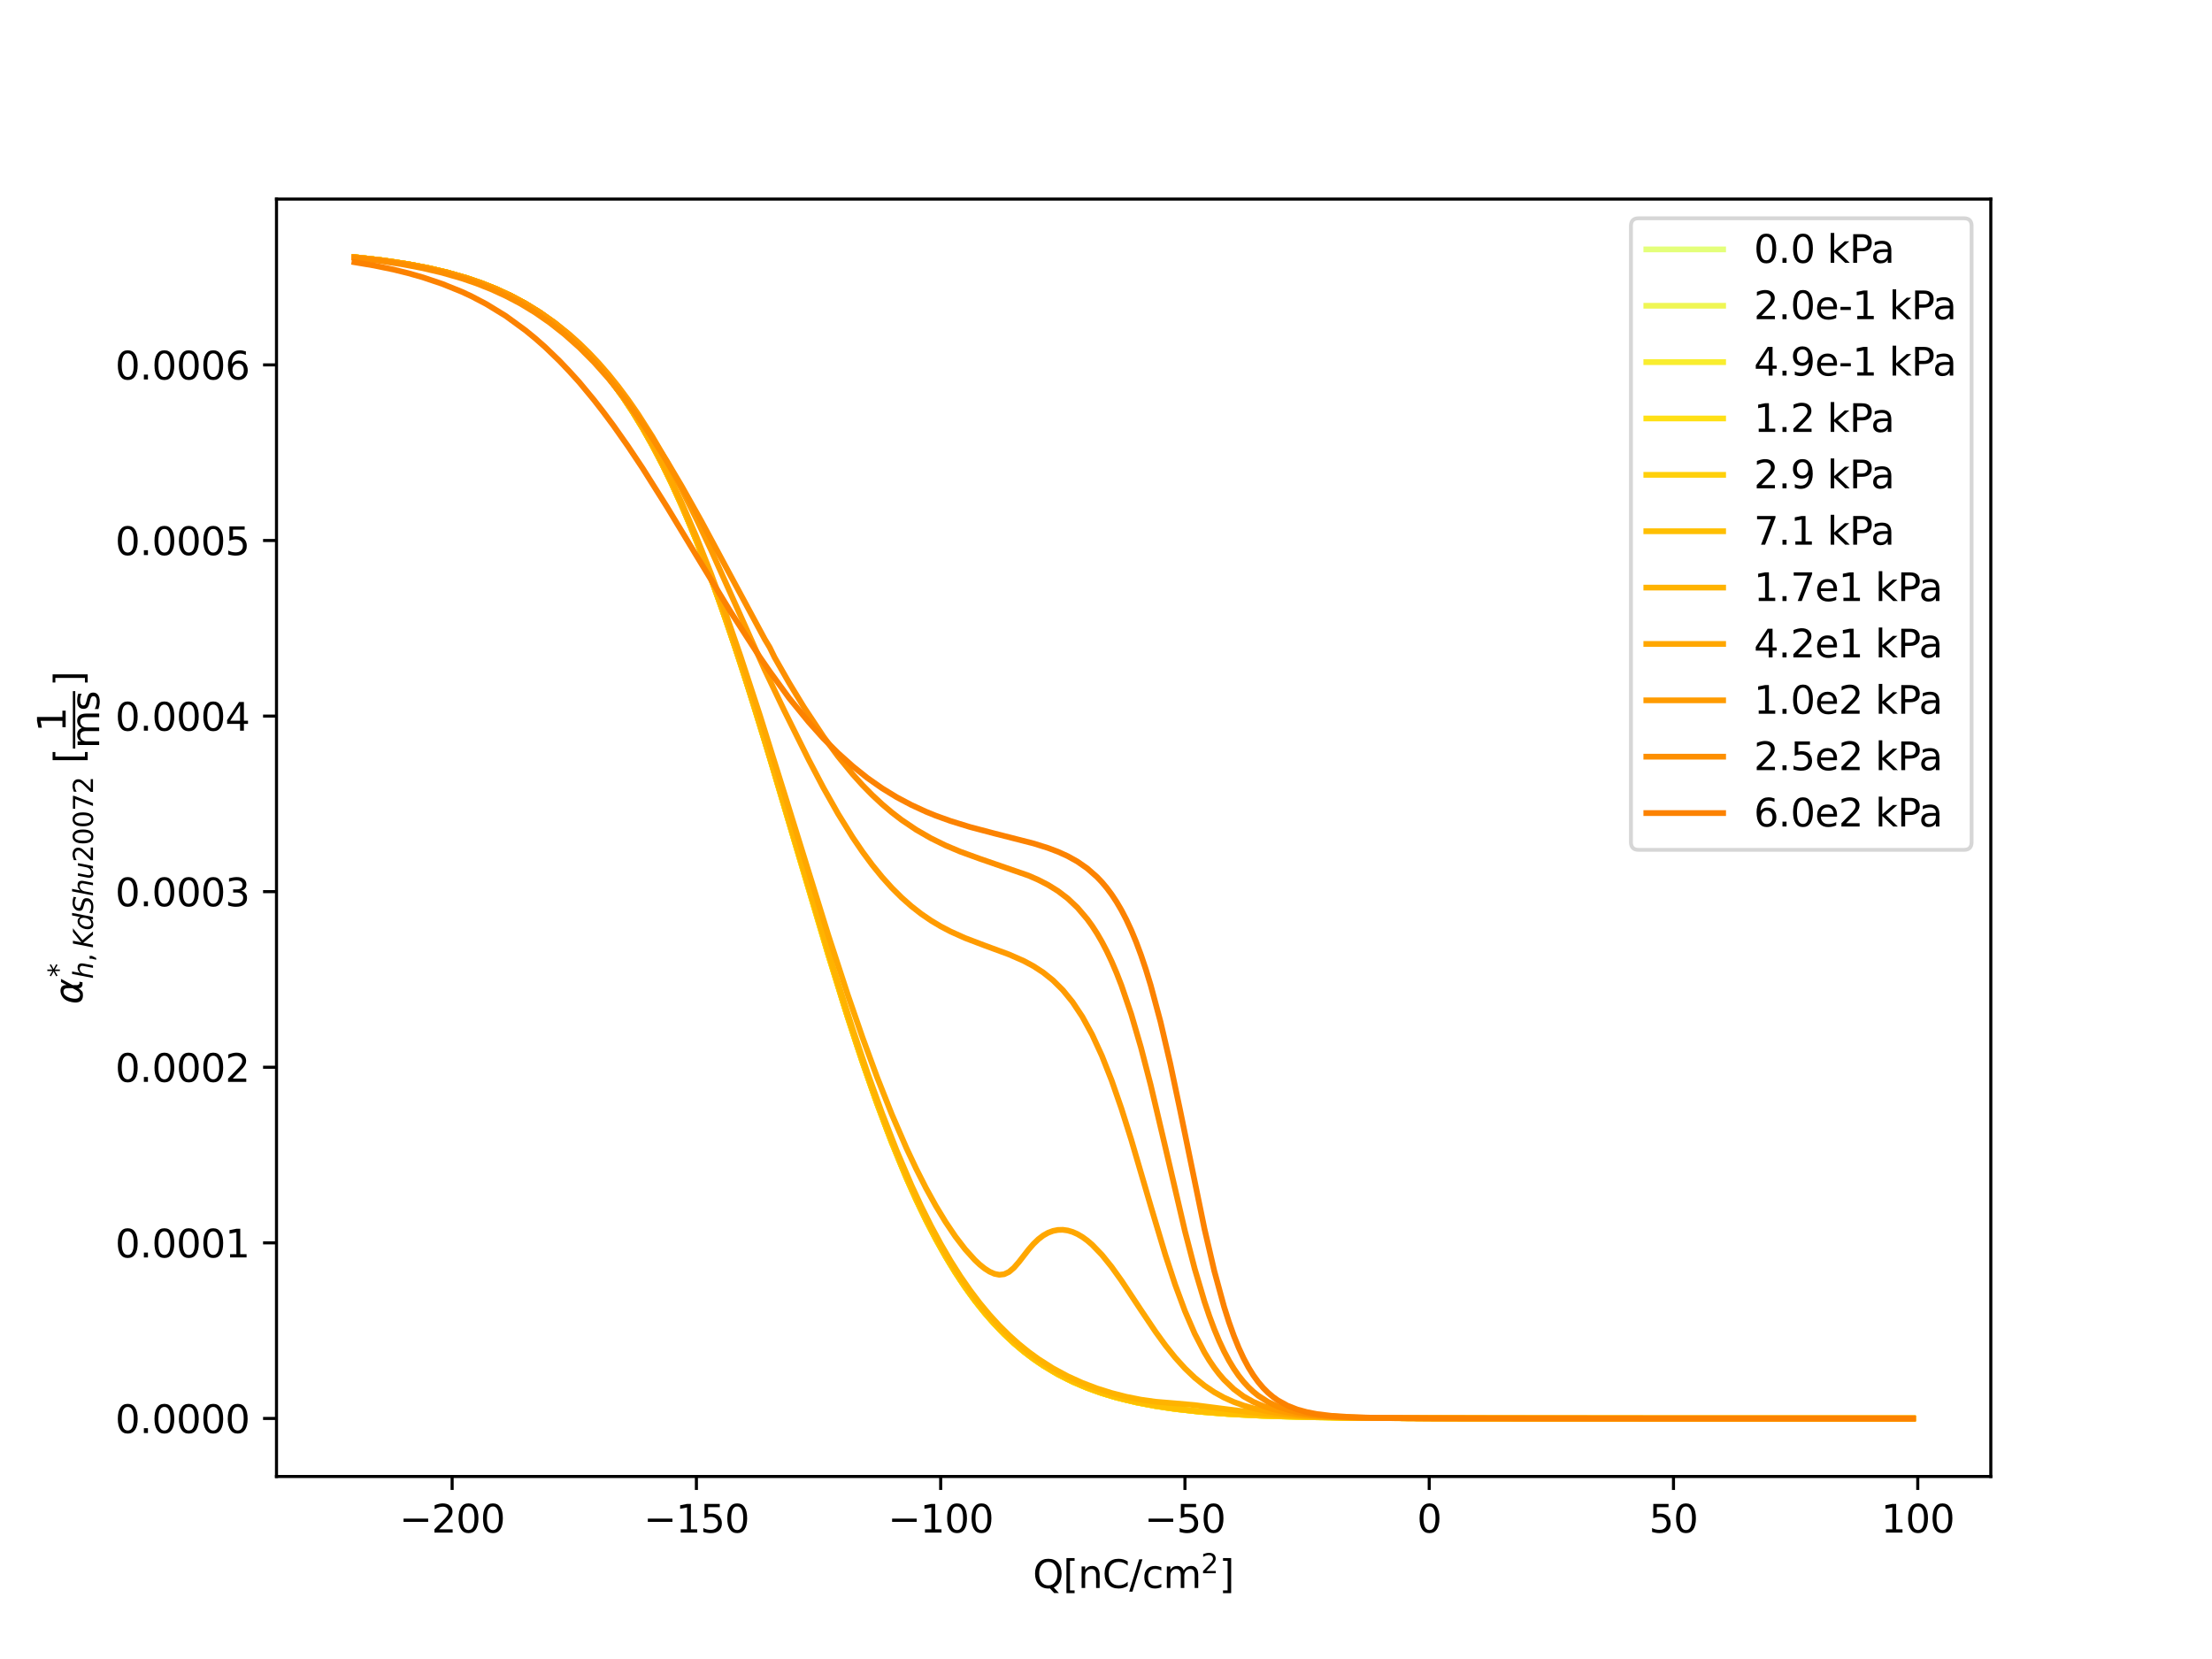 <?xml version="1.0" encoding="utf-8" standalone="no"?>
<!DOCTYPE svg PUBLIC "-//W3C//DTD SVG 1.1//EN"
  "http://www.w3.org/Graphics/SVG/1.1/DTD/svg11.dtd">
<svg xmlns:xlink="http://www.w3.org/1999/xlink" width="576pt" height="432pt" viewBox="0 0 576 432" xmlns="http://www.w3.org/2000/svg" version="1.1">
 <defs>
  <style type="text/css">*{stroke-linejoin: round; stroke-linecap: butt}</style>
 </defs>
 <g id="figure_1">
  <g id="patch_1">
   <path d="M 0 432 
L 576 432 
L 576 0 
L 0 0 
z
" style="fill: #ffffff"/>
  </g>
  <g id="axes_1">
   <g id="patch_2">
    <path d="M 72 384.48 
L 518.4 384.48 
L 518.4 51.84 
L 72 51.84 
z
" style="fill: #ffffff"/>
   </g>
   <g id="matplotlib.axis_1">
    <g id="xtick_1">
     <g id="line2d_1">
      <defs>
       <path id="maf259c1cbf" d="M 0 0 
L 0 3.5 
" style="stroke: #000000; stroke-width: 0.8"/>
      </defs>
      <g>
       <use xlink:href="#maf259c1cbf" x="117.734" y="384.48" style="stroke: #000000; stroke-width: 0.8"/>
      </g>
     </g>
     <g id="text_1">
      <!-- −200 -->
      <g transform="translate(104 399.078) scale(0.1 -0.1)">
       <defs>
        <path id="DejaVuSans-2212" d="M 678 2272 
L 4684 2272 
L 4684 1741 
L 678 1741 
L 678 2272 
z
" transform="scale(0.016)"/>
        <path id="DejaVuSans-32" d="M 1228 531 
L 3431 531 
L 3431 0 
L 469 0 
L 469 531 
Q 828 903 1448 1529 
Q 2069 2156 2228 2338 
Q 2531 2678 2651 2914 
Q 2772 3150 2772 3378 
Q 2772 3750 2511 3984 
Q 2250 4219 1831 4219 
Q 1534 4219 1204 4116 
Q 875 4013 500 3803 
L 500 4441 
Q 881 4594 1212 4672 
Q 1544 4750 1819 4750 
Q 2544 4750 2975 4387 
Q 3406 4025 3406 3419 
Q 3406 3131 3298 2873 
Q 3191 2616 2906 2266 
Q 2828 2175 2409 1742 
Q 1991 1309 1228 531 
z
" transform="scale(0.016)"/>
        <path id="DejaVuSans-30" d="M 2034 4250 
Q 1547 4250 1301 3770 
Q 1056 3291 1056 2328 
Q 1056 1369 1301 889 
Q 1547 409 2034 409 
Q 2525 409 2770 889 
Q 3016 1369 3016 2328 
Q 3016 3291 2770 3770 
Q 2525 4250 2034 4250 
z
M 2034 4750 
Q 2819 4750 3233 4129 
Q 3647 3509 3647 2328 
Q 3647 1150 3233 529 
Q 2819 -91 2034 -91 
Q 1250 -91 836 529 
Q 422 1150 422 2328 
Q 422 3509 836 4129 
Q 1250 4750 2034 4750 
z
" transform="scale(0.016)"/>
       </defs>
       <use xlink:href="#DejaVuSans-2212"/>
       <use xlink:href="#DejaVuSans-32" x="83.789"/>
       <use xlink:href="#DejaVuSans-30" x="147.412"/>
       <use xlink:href="#DejaVuSans-30" x="211.035"/>
      </g>
     </g>
    </g>
    <g id="xtick_2">
     <g id="line2d_2">
      <g>
       <use xlink:href="#maf259c1cbf" x="181.342" y="384.48" style="stroke: #000000; stroke-width: 0.8"/>
      </g>
     </g>
     <g id="text_2">
      <!-- −150 -->
      <g transform="translate(167.608 399.078) scale(0.1 -0.1)">
       <defs>
        <path id="DejaVuSans-31" d="M 794 531 
L 1825 531 
L 1825 4091 
L 703 3866 
L 703 4441 
L 1819 4666 
L 2450 4666 
L 2450 531 
L 3481 531 
L 3481 0 
L 794 0 
L 794 531 
z
" transform="scale(0.016)"/>
        <path id="DejaVuSans-35" d="M 691 4666 
L 3169 4666 
L 3169 4134 
L 1269 4134 
L 1269 2991 
Q 1406 3038 1543 3061 
Q 1681 3084 1819 3084 
Q 2600 3084 3056 2656 
Q 3513 2228 3513 1497 
Q 3513 744 3044 326 
Q 2575 -91 1722 -91 
Q 1428 -91 1123 -41 
Q 819 9 494 109 
L 494 744 
Q 775 591 1075 516 
Q 1375 441 1709 441 
Q 2250 441 2565 725 
Q 2881 1009 2881 1497 
Q 2881 1984 2565 2268 
Q 2250 2553 1709 2553 
Q 1456 2553 1204 2497 
Q 953 2441 691 2322 
L 691 4666 
z
" transform="scale(0.016)"/>
       </defs>
       <use xlink:href="#DejaVuSans-2212"/>
       <use xlink:href="#DejaVuSans-31" x="83.789"/>
       <use xlink:href="#DejaVuSans-35" x="147.412"/>
       <use xlink:href="#DejaVuSans-30" x="211.035"/>
      </g>
     </g>
    </g>
    <g id="xtick_3">
     <g id="line2d_3">
      <g>
       <use xlink:href="#maf259c1cbf" x="244.95" y="384.48" style="stroke: #000000; stroke-width: 0.8"/>
      </g>
     </g>
     <g id="text_3">
      <!-- −100 -->
      <g transform="translate(231.216 399.078) scale(0.1 -0.1)">
       <use xlink:href="#DejaVuSans-2212"/>
       <use xlink:href="#DejaVuSans-31" x="83.789"/>
       <use xlink:href="#DejaVuSans-30" x="147.412"/>
       <use xlink:href="#DejaVuSans-30" x="211.035"/>
      </g>
     </g>
    </g>
    <g id="xtick_4">
     <g id="line2d_4">
      <g>
       <use xlink:href="#maf259c1cbf" x="308.558" y="384.48" style="stroke: #000000; stroke-width: 0.8"/>
      </g>
     </g>
     <g id="text_4">
      <!-- −50 -->
      <g transform="translate(298.005 399.078) scale(0.1 -0.1)">
       <use xlink:href="#DejaVuSans-2212"/>
       <use xlink:href="#DejaVuSans-35" x="83.789"/>
       <use xlink:href="#DejaVuSans-30" x="147.412"/>
      </g>
     </g>
    </g>
    <g id="xtick_5">
     <g id="line2d_5">
      <g>
       <use xlink:href="#maf259c1cbf" x="372.166" y="384.48" style="stroke: #000000; stroke-width: 0.8"/>
      </g>
     </g>
     <g id="text_5">
      <!-- 0 -->
      <g transform="translate(368.984 399.078) scale(0.1 -0.1)">
       <use xlink:href="#DejaVuSans-30"/>
      </g>
     </g>
    </g>
    <g id="xtick_6">
     <g id="line2d_6">
      <g>
       <use xlink:href="#maf259c1cbf" x="435.773" y="384.48" style="stroke: #000000; stroke-width: 0.8"/>
      </g>
     </g>
     <g id="text_6">
      <!-- 50 -->
      <g transform="translate(429.411 399.078) scale(0.1 -0.1)">
       <use xlink:href="#DejaVuSans-35"/>
       <use xlink:href="#DejaVuSans-30" x="63.623"/>
      </g>
     </g>
    </g>
    <g id="xtick_7">
     <g id="line2d_7">
      <g>
       <use xlink:href="#maf259c1cbf" x="499.381" y="384.48" style="stroke: #000000; stroke-width: 0.8"/>
      </g>
     </g>
     <g id="text_7">
      <!-- 100 -->
      <g transform="translate(489.837 399.078) scale(0.1 -0.1)">
       <use xlink:href="#DejaVuSans-31"/>
       <use xlink:href="#DejaVuSans-30" x="63.623"/>
       <use xlink:href="#DejaVuSans-30" x="127.246"/>
      </g>
     </g>
    </g>
    <g id="text_8">
     <!-- $\mathrm{Q [nC/cm^2]}$ -->
     <g transform="translate(268.95 413.578) scale(0.1 -0.1)">
      <defs>
       <path id="DejaVuSans-51" d="M 2522 4238 
Q 1834 4238 1429 3725 
Q 1025 3213 1025 2328 
Q 1025 1447 1429 934 
Q 1834 422 2522 422 
Q 3209 422 3611 934 
Q 4013 1447 4013 2328 
Q 4013 3213 3611 3725 
Q 3209 4238 2522 4238 
z
M 3406 84 
L 4238 -825 
L 3475 -825 
L 2784 -78 
Q 2681 -84 2626 -87 
Q 2572 -91 2522 -91 
Q 1538 -91 948 567 
Q 359 1225 359 2328 
Q 359 3434 948 4092 
Q 1538 4750 2522 4750 
Q 3503 4750 4090 4092 
Q 4678 3434 4678 2328 
Q 4678 1516 4351 937 
Q 4025 359 3406 84 
z
" transform="scale(0.016)"/>
       <path id="DejaVuSans-5b" d="M 550 4863 
L 1875 4863 
L 1875 4416 
L 1125 4416 
L 1125 -397 
L 1875 -397 
L 1875 -844 
L 550 -844 
L 550 4863 
z
" transform="scale(0.016)"/>
       <path id="DejaVuSans-6e" d="M 3513 2113 
L 3513 0 
L 2938 0 
L 2938 2094 
Q 2938 2591 2744 2837 
Q 2550 3084 2163 3084 
Q 1697 3084 1428 2787 
Q 1159 2491 1159 1978 
L 1159 0 
L 581 0 
L 581 3500 
L 1159 3500 
L 1159 2956 
Q 1366 3272 1645 3428 
Q 1925 3584 2291 3584 
Q 2894 3584 3203 3211 
Q 3513 2838 3513 2113 
z
" transform="scale(0.016)"/>
       <path id="DejaVuSans-43" d="M 4122 4306 
L 4122 3641 
Q 3803 3938 3442 4084 
Q 3081 4231 2675 4231 
Q 1875 4231 1450 3742 
Q 1025 3253 1025 2328 
Q 1025 1406 1450 917 
Q 1875 428 2675 428 
Q 3081 428 3442 575 
Q 3803 722 4122 1019 
L 4122 359 
Q 3791 134 3420 21 
Q 3050 -91 2638 -91 
Q 1578 -91 968 557 
Q 359 1206 359 2328 
Q 359 3453 968 4101 
Q 1578 4750 2638 4750 
Q 3056 4750 3426 4639 
Q 3797 4528 4122 4306 
z
" transform="scale(0.016)"/>
       <path id="DejaVuSans-2f" d="M 1625 4666 
L 2156 4666 
L 531 -594 
L 0 -594 
L 1625 4666 
z
" transform="scale(0.016)"/>
       <path id="DejaVuSans-63" d="M 3122 3366 
L 3122 2828 
Q 2878 2963 2633 3030 
Q 2388 3097 2138 3097 
Q 1578 3097 1268 2742 
Q 959 2388 959 1747 
Q 959 1106 1268 751 
Q 1578 397 2138 397 
Q 2388 397 2633 464 
Q 2878 531 3122 666 
L 3122 134 
Q 2881 22 2623 -34 
Q 2366 -91 2075 -91 
Q 1284 -91 818 406 
Q 353 903 353 1747 
Q 353 2603 823 3093 
Q 1294 3584 2113 3584 
Q 2378 3584 2631 3529 
Q 2884 3475 3122 3366 
z
" transform="scale(0.016)"/>
       <path id="DejaVuSans-6d" d="M 3328 2828 
Q 3544 3216 3844 3400 
Q 4144 3584 4550 3584 
Q 5097 3584 5394 3201 
Q 5691 2819 5691 2113 
L 5691 0 
L 5113 0 
L 5113 2094 
Q 5113 2597 4934 2840 
Q 4756 3084 4391 3084 
Q 3944 3084 3684 2787 
Q 3425 2491 3425 1978 
L 3425 0 
L 2847 0 
L 2847 2094 
Q 2847 2600 2669 2842 
Q 2491 3084 2119 3084 
Q 1678 3084 1418 2786 
Q 1159 2488 1159 1978 
L 1159 0 
L 581 0 
L 581 3500 
L 1159 3500 
L 1159 2956 
Q 1356 3278 1631 3431 
Q 1906 3584 2284 3584 
Q 2666 3584 2933 3390 
Q 3200 3197 3328 2828 
z
" transform="scale(0.016)"/>
       <path id="DejaVuSans-5d" d="M 1947 4863 
L 1947 -844 
L 622 -844 
L 622 -397 
L 1369 -397 
L 1369 4416 
L 622 4416 
L 622 4863 
L 1947 4863 
z
" transform="scale(0.016)"/>
      </defs>
      <use xlink:href="#DejaVuSans-51" transform="translate(0 0.766)"/>
      <use xlink:href="#DejaVuSans-5b" transform="translate(78.711 0.766)"/>
      <use xlink:href="#DejaVuSans-6e" transform="translate(117.725 0.766)"/>
      <use xlink:href="#DejaVuSans-43" transform="translate(181.104 0.766)"/>
      <use xlink:href="#DejaVuSans-2f" transform="translate(250.928 0.766)"/>
      <use xlink:href="#DejaVuSans-63" transform="translate(284.619 0.766)"/>
      <use xlink:href="#DejaVuSans-6d" transform="translate(339.6 0.766)"/>
      <use xlink:href="#DejaVuSans-32" transform="translate(437.969 39.047) scale(0.7)"/>
      <use xlink:href="#DejaVuSans-5d" transform="translate(485.239 0.766)"/>
     </g>
    </g>
   </g>
   <g id="matplotlib.axis_2">
    <g id="ytick_1">
     <g id="line2d_8">
      <defs>
       <path id="m5ff393a31b" d="M 0 0 
L -3.5 0 
" style="stroke: #000000; stroke-width: 0.8"/>
      </defs>
      <g>
       <use xlink:href="#m5ff393a31b" x="72" y="369.36" style="stroke: #000000; stroke-width: 0.8"/>
      </g>
     </g>
     <g id="text_9">
      <!-- 0.0000 -->
      <g transform="translate(30.009 373.159) scale(0.1 -0.1)">
       <defs>
        <path id="DejaVuSans-2e" d="M 684 794 
L 1344 794 
L 1344 0 
L 684 0 
L 684 794 
z
" transform="scale(0.016)"/>
       </defs>
       <use xlink:href="#DejaVuSans-30"/>
       <use xlink:href="#DejaVuSans-2e" x="63.623"/>
       <use xlink:href="#DejaVuSans-30" x="95.41"/>
       <use xlink:href="#DejaVuSans-30" x="159.033"/>
       <use xlink:href="#DejaVuSans-30" x="222.656"/>
       <use xlink:href="#DejaVuSans-30" x="286.279"/>
      </g>
     </g>
    </g>
    <g id="ytick_2">
     <g id="line2d_9">
      <g>
       <use xlink:href="#m5ff393a31b" x="72" y="323.636" style="stroke: #000000; stroke-width: 0.8"/>
      </g>
     </g>
     <g id="text_10">
      <!-- 0.0001 -->
      <g transform="translate(30.009 327.435) scale(0.1 -0.1)">
       <use xlink:href="#DejaVuSans-30"/>
       <use xlink:href="#DejaVuSans-2e" x="63.623"/>
       <use xlink:href="#DejaVuSans-30" x="95.41"/>
       <use xlink:href="#DejaVuSans-30" x="159.033"/>
       <use xlink:href="#DejaVuSans-30" x="222.656"/>
       <use xlink:href="#DejaVuSans-31" x="286.279"/>
      </g>
     </g>
    </g>
    <g id="ytick_3">
     <g id="line2d_10">
      <g>
       <use xlink:href="#m5ff393a31b" x="72" y="277.912" style="stroke: #000000; stroke-width: 0.8"/>
      </g>
     </g>
     <g id="text_11">
      <!-- 0.0002 -->
      <g transform="translate(30.009 281.711) scale(0.1 -0.1)">
       <use xlink:href="#DejaVuSans-30"/>
       <use xlink:href="#DejaVuSans-2e" x="63.623"/>
       <use xlink:href="#DejaVuSans-30" x="95.41"/>
       <use xlink:href="#DejaVuSans-30" x="159.033"/>
       <use xlink:href="#DejaVuSans-30" x="222.656"/>
       <use xlink:href="#DejaVuSans-32" x="286.279"/>
      </g>
     </g>
    </g>
    <g id="ytick_4">
     <g id="line2d_11">
      <g>
       <use xlink:href="#m5ff393a31b" x="72" y="232.188" style="stroke: #000000; stroke-width: 0.8"/>
      </g>
     </g>
     <g id="text_12">
      <!-- 0.0003 -->
      <g transform="translate(30.009 235.987) scale(0.1 -0.1)">
       <defs>
        <path id="DejaVuSans-33" d="M 2597 2516 
Q 3050 2419 3304 2112 
Q 3559 1806 3559 1356 
Q 3559 666 3084 287 
Q 2609 -91 1734 -91 
Q 1441 -91 1130 -33 
Q 819 25 488 141 
L 488 750 
Q 750 597 1062 519 
Q 1375 441 1716 441 
Q 2309 441 2620 675 
Q 2931 909 2931 1356 
Q 2931 1769 2642 2001 
Q 2353 2234 1838 2234 
L 1294 2234 
L 1294 2753 
L 1863 2753 
Q 2328 2753 2575 2939 
Q 2822 3125 2822 3475 
Q 2822 3834 2567 4026 
Q 2313 4219 1838 4219 
Q 1578 4219 1281 4162 
Q 984 4106 628 3988 
L 628 4550 
Q 988 4650 1302 4700 
Q 1616 4750 1894 4750 
Q 2613 4750 3031 4423 
Q 3450 4097 3450 3541 
Q 3450 3153 3228 2886 
Q 3006 2619 2597 2516 
z
" transform="scale(0.016)"/>
       </defs>
       <use xlink:href="#DejaVuSans-30"/>
       <use xlink:href="#DejaVuSans-2e" x="63.623"/>
       <use xlink:href="#DejaVuSans-30" x="95.41"/>
       <use xlink:href="#DejaVuSans-30" x="159.033"/>
       <use xlink:href="#DejaVuSans-30" x="222.656"/>
       <use xlink:href="#DejaVuSans-33" x="286.279"/>
      </g>
     </g>
    </g>
    <g id="ytick_5">
     <g id="line2d_12">
      <g>
       <use xlink:href="#m5ff393a31b" x="72" y="186.464" style="stroke: #000000; stroke-width: 0.8"/>
      </g>
     </g>
     <g id="text_13">
      <!-- 0.0004 -->
      <g transform="translate(30.009 190.263) scale(0.1 -0.1)">
       <defs>
        <path id="DejaVuSans-34" d="M 2419 4116 
L 825 1625 
L 2419 1625 
L 2419 4116 
z
M 2253 4666 
L 3047 4666 
L 3047 1625 
L 3713 1625 
L 3713 1100 
L 3047 1100 
L 3047 0 
L 2419 0 
L 2419 1100 
L 313 1100 
L 313 1709 
L 2253 4666 
z
" transform="scale(0.016)"/>
       </defs>
       <use xlink:href="#DejaVuSans-30"/>
       <use xlink:href="#DejaVuSans-2e" x="63.623"/>
       <use xlink:href="#DejaVuSans-30" x="95.41"/>
       <use xlink:href="#DejaVuSans-30" x="159.033"/>
       <use xlink:href="#DejaVuSans-30" x="222.656"/>
       <use xlink:href="#DejaVuSans-34" x="286.279"/>
      </g>
     </g>
    </g>
    <g id="ytick_6">
     <g id="line2d_13">
      <g>
       <use xlink:href="#m5ff393a31b" x="72" y="140.74" style="stroke: #000000; stroke-width: 0.8"/>
      </g>
     </g>
     <g id="text_14">
      <!-- 0.0005 -->
      <g transform="translate(30.009 144.539) scale(0.1 -0.1)">
       <use xlink:href="#DejaVuSans-30"/>
       <use xlink:href="#DejaVuSans-2e" x="63.623"/>
       <use xlink:href="#DejaVuSans-30" x="95.41"/>
       <use xlink:href="#DejaVuSans-30" x="159.033"/>
       <use xlink:href="#DejaVuSans-30" x="222.656"/>
       <use xlink:href="#DejaVuSans-35" x="286.279"/>
      </g>
     </g>
    </g>
    <g id="ytick_7">
     <g id="line2d_14">
      <g>
       <use xlink:href="#m5ff393a31b" x="72" y="95.016" style="stroke: #000000; stroke-width: 0.8"/>
      </g>
     </g>
     <g id="text_15">
      <!-- 0.0006 -->
      <g transform="translate(30.009 98.815) scale(0.1 -0.1)">
       <defs>
        <path id="DejaVuSans-36" d="M 2113 2584 
Q 1688 2584 1439 2293 
Q 1191 2003 1191 1497 
Q 1191 994 1439 701 
Q 1688 409 2113 409 
Q 2538 409 2786 701 
Q 3034 994 3034 1497 
Q 3034 2003 2786 2293 
Q 2538 2584 2113 2584 
z
M 3366 4563 
L 3366 3988 
Q 3128 4100 2886 4159 
Q 2644 4219 2406 4219 
Q 1781 4219 1451 3797 
Q 1122 3375 1075 2522 
Q 1259 2794 1537 2939 
Q 1816 3084 2150 3084 
Q 2853 3084 3261 2657 
Q 3669 2231 3669 1497 
Q 3669 778 3244 343 
Q 2819 -91 2113 -91 
Q 1303 -91 875 529 
Q 447 1150 447 2328 
Q 447 3434 972 4092 
Q 1497 4750 2381 4750 
Q 2619 4750 2861 4703 
Q 3103 4656 3366 4563 
z
" transform="scale(0.016)"/>
       </defs>
       <use xlink:href="#DejaVuSans-30"/>
       <use xlink:href="#DejaVuSans-2e" x="63.623"/>
       <use xlink:href="#DejaVuSans-30" x="95.41"/>
       <use xlink:href="#DejaVuSans-30" x="159.033"/>
       <use xlink:href="#DejaVuSans-30" x="222.656"/>
       <use xlink:href="#DejaVuSans-36" x="286.279"/>
      </g>
     </g>
    </g>
    <g id="text_16">
     <!-- ${\alpha}_{h, KdShu20072}^{*}$ $\mathrm{[\dfrac{1}{ms}]}$ -->
     <g transform="translate(21.509 261.51) rotate(-90) scale(0.1 -0.1)">
      <defs>
       <path id="DejaVuSans-Oblique-3b1" d="M 2619 1628 
L 2622 2350 
Q 2625 3088 2069 3091 
Q 1653 3094 1394 2747 
Q 1069 2319 959 1747 
Q 825 1059 994 731 
Q 1169 397 1547 397 
Q 1966 397 2319 1063 
L 2619 1628 
z
M 2166 3578 
Q 3141 3594 3128 2584 
Q 3128 2584 3616 3500 
L 4128 3500 
L 3119 1603 
L 3109 919 
Q 3109 766 3194 638 
Q 3291 488 3391 488 
L 3669 488 
L 3575 0 
L 3228 0 
Q 2934 0 2722 263 
Q 2622 394 2619 669 
Q 2416 334 2066 50 
Q 1900 -81 1453 -78 
Q 722 -72 456 397 
Q 184 884 353 1747 
Q 534 2675 1009 3097 
Q 1544 3569 2166 3578 
z
" transform="scale(0.016)"/>
       <path id="DejaVuSans-2a" d="M 3009 3897 
L 1888 3291 
L 3009 2681 
L 2828 2375 
L 1778 3009 
L 1778 1831 
L 1422 1831 
L 1422 3009 
L 372 2375 
L 191 2681 
L 1313 3291 
L 191 3897 
L 372 4206 
L 1422 3572 
L 1422 4750 
L 1778 4750 
L 1778 3572 
L 2828 4206 
L 3009 3897 
z
" transform="scale(0.016)"/>
       <path id="DejaVuSans-Oblique-68" d="M 3566 2113 
L 3156 0 
L 2578 0 
L 2988 2091 
Q 3016 2238 3031 2350 
Q 3047 2463 3047 2528 
Q 3047 2791 2881 2937 
Q 2716 3084 2419 3084 
Q 1956 3084 1617 2771 
Q 1278 2459 1178 1941 
L 800 0 
L 225 0 
L 1172 4863 
L 1747 4863 
L 1375 2950 
Q 1594 3244 1934 3414 
Q 2275 3584 2650 3584 
Q 3113 3584 3367 3334 
Q 3622 3084 3622 2631 
Q 3622 2519 3608 2391 
Q 3594 2263 3566 2113 
z
" transform="scale(0.016)"/>
       <path id="DejaVuSans-2c" d="M 750 794 
L 1409 794 
L 1409 256 
L 897 -744 
L 494 -744 
L 750 256 
L 750 794 
z
" transform="scale(0.016)"/>
       <path id="DejaVuSans-Oblique-4b" d="M 1081 4666 
L 1716 4666 
L 1331 2700 
L 3781 4666 
L 4622 4666 
L 1850 2438 
L 3878 0 
L 3109 0 
L 1247 2272 
L 806 0 
L 172 0 
L 1081 4666 
z
" transform="scale(0.016)"/>
       <path id="DejaVuSans-Oblique-64" d="M 2675 525 
Q 2444 222 2128 65 
Q 1813 -91 1428 -91 
Q 903 -91 598 267 
Q 294 625 294 1247 
Q 294 1766 478 2236 
Q 663 2706 1013 3078 
Q 1244 3325 1534 3454 
Q 1825 3584 2144 3584 
Q 2481 3584 2739 3421 
Q 2997 3259 3138 2956 
L 3513 4863 
L 4091 4863 
L 3144 0 
L 2566 0 
L 2675 525 
z
M 891 1350 
Q 891 897 1095 644 
Q 1300 391 1663 391 
Q 1931 391 2161 520 
Q 2391 650 2566 903 
Q 2750 1166 2856 1509 
Q 2963 1853 2963 2188 
Q 2963 2622 2758 2865 
Q 2553 3109 2194 3109 
Q 1922 3109 1687 2981 
Q 1453 2853 1288 2613 
Q 1106 2353 998 2009 
Q 891 1666 891 1350 
z
" transform="scale(0.016)"/>
       <path id="DejaVuSans-Oblique-53" d="M 3859 4513 
L 3738 3897 
Q 3422 4066 3111 4152 
Q 2800 4238 2509 4238 
Q 1944 4238 1609 3991 
Q 1275 3744 1275 3334 
Q 1275 3109 1398 2989 
Q 1522 2869 2034 2731 
L 2413 2638 
Q 3053 2472 3303 2217 
Q 3553 1963 3553 1503 
Q 3553 797 2998 353 
Q 2444 -91 1538 -91 
Q 1166 -91 791 -17 
Q 416 56 38 206 
L 166 856 
Q 513 641 861 531 
Q 1209 422 1556 422 
Q 2147 422 2503 684 
Q 2859 947 2859 1369 
Q 2859 1650 2717 1795 
Q 2575 1941 2106 2059 
L 1728 2156 
Q 1081 2325 845 2545 
Q 609 2766 609 3163 
Q 609 3859 1145 4304 
Q 1681 4750 2541 4750 
Q 2875 4750 3203 4690 
Q 3531 4631 3859 4513 
z
" transform="scale(0.016)"/>
       <path id="DejaVuSans-Oblique-75" d="M 428 1388 
L 838 3500 
L 1416 3500 
L 1006 1409 
Q 975 1256 961 1147 
Q 947 1038 947 966 
Q 947 700 1109 554 
Q 1272 409 1569 409 
Q 2031 409 2368 721 
Q 2706 1034 2809 1563 
L 3194 3500 
L 3769 3500 
L 3091 0 
L 2516 0 
L 2631 550 
Q 2388 244 2052 76 
Q 1716 -91 1338 -91 
Q 878 -91 622 161 
Q 366 413 366 863 
Q 366 956 381 1097 
Q 397 1238 428 1388 
z
" transform="scale(0.016)"/>
       <path id="DejaVuSans-37" d="M 525 4666 
L 3525 4666 
L 3525 4397 
L 1831 0 
L 1172 0 
L 2766 4134 
L 525 4134 
L 525 4666 
z
" transform="scale(0.016)"/>
       <path id="DejaVuSans-20" transform="scale(0.016)"/>
       <path id="DejaVuSans-73" d="M 2834 3397 
L 2834 2853 
Q 2591 2978 2328 3040 
Q 2066 3103 1784 3103 
Q 1356 3103 1142 2972 
Q 928 2841 928 2578 
Q 928 2378 1081 2264 
Q 1234 2150 1697 2047 
L 1894 2003 
Q 2506 1872 2764 1633 
Q 3022 1394 3022 966 
Q 3022 478 2636 193 
Q 2250 -91 1575 -91 
Q 1294 -91 989 -36 
Q 684 19 347 128 
L 347 722 
Q 666 556 975 473 
Q 1284 391 1588 391 
Q 1994 391 2212 530 
Q 2431 669 2431 922 
Q 2431 1156 2273 1281 
Q 2116 1406 1581 1522 
L 1381 1569 
Q 847 1681 609 1914 
Q 372 2147 372 2553 
Q 372 3047 722 3315 
Q 1072 3584 1716 3584 
Q 2034 3584 2315 3537 
Q 2597 3491 2834 3397 
z
" transform="scale(0.016)"/>
      </defs>
      <use xlink:href="#DejaVuSans-Oblique-3b1" transform="translate(0 0.297)"/>
      <use xlink:href="#DejaVuSans-2a" transform="translate(70.59 38.642) scale(0.7)"/>
      <use xlink:href="#DejaVuSans-Oblique-68" transform="translate(65.918 -27.047) scale(0.7)"/>
      <use xlink:href="#DejaVuSans-2c" transform="translate(110.283 -27.047) scale(0.7)"/>
      <use xlink:href="#DejaVuSans-Oblique-4b" transform="translate(146.172 -27.047) scale(0.7)"/>
      <use xlink:href="#DejaVuSans-Oblique-64" transform="translate(192.075 -27.047) scale(0.7)"/>
      <use xlink:href="#DejaVuSans-Oblique-53" transform="translate(236.509 -27.047) scale(0.7)"/>
      <use xlink:href="#DejaVuSans-Oblique-68" transform="translate(280.942 -27.047) scale(0.7)"/>
      <use xlink:href="#DejaVuSans-Oblique-75" transform="translate(325.308 -27.047) scale(0.7)"/>
      <use xlink:href="#DejaVuSans-32" transform="translate(369.673 -27.047) scale(0.7)"/>
      <use xlink:href="#DejaVuSans-30" transform="translate(414.209 -27.047) scale(0.7)"/>
      <use xlink:href="#DejaVuSans-30" transform="translate(458.745 -27.047) scale(0.7)"/>
      <use xlink:href="#DejaVuSans-37" transform="translate(503.281 -27.047) scale(0.7)"/>
      <use xlink:href="#DejaVuSans-32" transform="translate(547.817 -27.047) scale(0.7)"/>
      <use xlink:href="#DejaVuSans-20" transform="translate(595.088 0.297)"/>
      <use xlink:href="#DejaVuSans-5b" transform="translate(626.875 0.297)"/>
      <use xlink:href="#DejaVuSans-31" transform="translate(708.889 44.094)"/>
      <use xlink:href="#DejaVuSans-6d" transform="translate(665.889 -43.156)"/>
      <use xlink:href="#DejaVuSans-73" transform="translate(763.301 -43.156)"/>
      <use xlink:href="#DejaVuSans-5d" transform="translate(827.9 0.297)"/>
      <path d="M 665.889 19.094 
L 665.889 25.344 
L 815.4 25.344 
L 815.4 19.094 
L 665.889 19.094 
z
"/>
     </g>
    </g>
   </g>
   <g id="line2d_15">
    <path d="M 92.291 66.96 
L 99.924 67.831 
L 106.285 68.794 
L 111.373 69.763 
L 116.462 70.954 
L 121.551 72.413 
L 125.367 73.72 
L 129.183 75.241 
L 133 77.008 
L 136.816 79.058 
L 140.633 81.435 
L 144.449 84.182 
L 146.994 86.245 
L 149.538 88.511 
L 152.082 90.998 
L 154.627 93.721 
L 157.171 96.699 
L 159.715 99.95 
L 162.26 103.49 
L 164.804 107.337 
L 167.348 111.507 
L 169.893 116.015 
L 172.437 120.872 
L 174.981 126.089 
L 177.525 131.673 
L 181.342 140.744 
L 185.158 150.63 
L 188.975 161.302 
L 192.791 172.689 
L 196.608 184.691 
L 201.696 201.425 
L 219.507 260.99 
L 223.323 272.786 
L 227.14 283.91 
L 230.956 294.265 
L 234.773 303.787 
L 237.317 309.656 
L 239.861 315.139 
L 242.405 320.237 
L 244.95 324.958 
L 247.494 329.312 
L 250.038 333.314 
L 252.583 336.979 
L 255.127 340.325 
L 257.671 343.37 
L 260.216 346.135 
L 262.76 348.638 
L 265.304 350.898 
L 267.849 352.935 
L 270.393 354.768 
L 274.209 357.17 
L 278.026 359.205 
L 281.842 360.922 
L 285.659 362.367 
L 289.475 363.58 
L 293.292 364.594 
L 298.38 365.689 
L 303.469 366.545 
L 309.83 367.355 
L 316.191 367.943 
L 323.824 368.437 
L 334.001 368.853 
L 346.722 369.134 
L 365.805 369.306 
L 403.969 369.357 
L 498.109 369.36 
L 498.109 369.36 
" clip-path="url(#pc9d964a760)" style="fill: none; stroke: #e4ff7a; stroke-width: 1.5; stroke-linecap: square"/>
   </g>
   <g id="line2d_16">
    <path d="M 92.291 66.96 
L 99.924 67.831 
L 106.285 68.794 
L 111.373 69.763 
L 116.462 70.954 
L 121.551 72.413 
L 125.367 73.72 
L 129.183 75.241 
L 133 77.008 
L 136.816 79.058 
L 140.633 81.435 
L 144.449 84.182 
L 146.994 86.245 
L 149.538 88.511 
L 152.082 90.998 
L 154.627 93.721 
L 157.171 96.699 
L 159.715 99.95 
L 162.26 103.49 
L 164.804 107.337 
L 167.348 111.507 
L 169.893 116.015 
L 172.437 120.872 
L 174.981 126.089 
L 177.525 131.673 
L 180.07 137.627 
L 183.886 147.245 
L 187.703 157.661 
L 191.519 168.819 
L 195.336 180.63 
L 200.424 197.18 
L 208.057 222.975 
L 215.69 248.65 
L 220.779 264.99 
L 224.595 276.574 
L 228.412 287.45 
L 232.228 297.533 
L 236.045 306.77 
L 238.589 312.446 
L 241.133 317.735 
L 243.678 322.644 
L 246.222 327.18 
L 248.766 331.356 
L 251.311 335.187 
L 253.855 338.691 
L 256.399 341.884 
L 258.944 344.786 
L 261.488 347.418 
L 264.032 349.797 
L 266.576 351.943 
L 269.121 353.876 
L 271.665 355.612 
L 275.482 357.886 
L 279.298 359.81 
L 283.115 361.432 
L 286.931 362.795 
L 290.747 363.938 
L 295.836 365.175 
L 300.925 366.144 
L 306.013 366.9 
L 312.374 367.613 
L 320.007 368.214 
L 328.912 368.673 
L 340.362 369.018 
L 355.627 369.24 
L 379.798 369.343 
L 477.755 369.36 
L 498.109 369.36 
L 498.109 369.36 
" clip-path="url(#pc9d964a760)" style="fill: none; stroke: #eff654; stroke-width: 1.5; stroke-linecap: square"/>
   </g>
   <g id="line2d_17">
    <path d="M 92.291 66.96 
L 99.924 67.831 
L 106.285 68.794 
L 111.373 69.763 
L 116.462 70.954 
L 121.551 72.413 
L 125.367 73.72 
L 129.183 75.241 
L 133 77.008 
L 136.816 79.058 
L 140.633 81.435 
L 144.449 84.182 
L 146.994 86.245 
L 149.538 88.511 
L 152.082 90.998 
L 154.627 93.721 
L 157.171 96.699 
L 159.715 99.95 
L 162.26 103.49 
L 164.804 107.337 
L 167.348 111.507 
L 169.893 116.015 
L 172.437 120.872 
L 174.981 126.089 
L 177.525 131.673 
L 180.07 137.626 
L 183.886 147.245 
L 187.703 157.661 
L 191.519 168.819 
L 195.336 180.629 
L 200.424 197.18 
L 208.057 222.974 
L 215.69 248.649 
L 220.779 264.989 
L 224.595 276.573 
L 228.412 287.45 
L 232.228 297.533 
L 236.045 306.769 
L 238.589 312.445 
L 241.133 317.735 
L 243.678 322.643 
L 246.222 327.179 
L 248.766 331.355 
L 251.311 335.187 
L 253.855 338.69 
L 256.399 341.883 
L 258.944 344.786 
L 261.488 347.417 
L 264.032 349.796 
L 266.576 351.943 
L 269.121 353.875 
L 271.665 355.612 
L 275.482 357.886 
L 279.298 359.809 
L 283.115 361.432 
L 286.931 362.795 
L 290.747 363.938 
L 295.836 365.174 
L 300.925 366.143 
L 306.013 366.9 
L 312.374 367.612 
L 320.007 368.214 
L 328.912 368.672 
L 340.362 369.018 
L 355.627 369.24 
L 379.798 369.343 
L 477.755 369.36 
L 498.109 369.36 
L 498.109 369.36 
" clip-path="url(#pc9d964a760)" style="fill: none; stroke: #f9ed2f; stroke-width: 1.5; stroke-linecap: square"/>
   </g>
   <g id="line2d_18">
    <path d="M 92.291 66.96 
L 99.924 67.831 
L 106.285 68.794 
L 111.373 69.763 
L 116.462 70.954 
L 121.551 72.413 
L 125.367 73.72 
L 129.183 75.241 
L 133 77.008 
L 136.816 79.058 
L 140.633 81.435 
L 144.449 84.182 
L 146.994 86.245 
L 149.538 88.511 
L 152.082 90.998 
L 154.627 93.721 
L 157.171 96.699 
L 159.715 99.95 
L 162.26 103.49 
L 164.804 107.337 
L 167.348 111.507 
L 169.893 116.014 
L 172.437 120.872 
L 174.981 126.089 
L 177.525 131.673 
L 180.07 137.622 
L 183.886 147.244 
L 187.703 157.66 
L 191.519 168.818 
L 195.336 180.628 
L 200.424 197.178 
L 208.057 222.972 
L 215.69 248.646 
L 220.779 264.985 
L 224.595 276.569 
L 228.412 287.446 
L 232.228 297.529 
L 236.045 306.765 
L 238.589 312.441 
L 241.133 317.73 
L 243.678 322.639 
L 246.222 327.175 
L 248.766 331.351 
L 251.311 335.183 
L 253.855 338.686 
L 256.399 341.88 
L 258.944 344.782 
L 261.488 347.413 
L 264.032 349.793 
L 266.576 351.94 
L 269.121 353.872 
L 271.665 355.609 
L 275.482 357.883 
L 279.298 359.807 
L 283.115 361.429 
L 286.931 362.793 
L 290.747 363.935 
L 295.836 365.172 
L 300.925 366.141 
L 306.013 366.898 
L 312.374 367.611 
L 320.007 368.212 
L 328.912 368.671 
L 340.362 369.016 
L 355.627 369.24 
L 379.798 369.343 
L 477.755 369.36 
L 498.109 369.36 
L 498.109 369.36 
" clip-path="url(#pc9d964a760)" style="fill: none; stroke: #ffe015; stroke-width: 1.5; stroke-linecap: square"/>
   </g>
   <g id="line2d_19">
    <path d="M 92.291 66.96 
L 99.924 67.831 
L 106.285 68.794 
L 111.373 69.763 
L 116.462 70.954 
L 121.551 72.413 
L 125.367 73.72 
L 129.183 75.241 
L 133 77.008 
L 136.816 79.058 
L 140.633 81.435 
L 144.449 84.182 
L 146.994 86.245 
L 149.538 88.511 
L 152.082 90.997 
L 154.627 93.721 
L 157.171 96.699 
L 159.715 99.949 
L 162.26 103.489 
L 164.804 107.336 
L 167.348 111.506 
L 169.893 116.013 
L 172.437 120.87 
L 174.981 126.086 
L 178.798 134.577 
L 182.614 143.946 
L 186.431 154.097 
L 190.247 165.015 
L 194.063 176.617 
L 199.152 192.96 
L 205.513 214.3 
L 215.69 248.627 
L 220.779 264.964 
L 224.595 276.547 
L 228.412 287.422 
L 232.228 297.504 
L 236.045 306.741 
L 238.589 312.416 
L 241.133 317.706 
L 243.678 322.615 
L 246.222 327.151 
L 248.766 331.328 
L 251.311 335.16 
L 253.855 338.664 
L 256.399 341.858 
L 258.944 344.761 
L 261.488 347.393 
L 264.032 349.773 
L 266.576 351.92 
L 269.121 353.854 
L 271.665 355.591 
L 275.482 357.866 
L 279.298 359.791 
L 283.115 361.414 
L 286.931 362.778 
L 290.747 363.922 
L 295.836 365.159 
L 300.925 366.129 
L 306.013 366.886 
L 312.374 367.6 
L 320.007 368.202 
L 328.912 368.661 
L 340.362 369.007 
L 356.9 369.249 
L 381.071 369.345 
L 489.204 369.36 
L 498.109 369.36 
L 498.109 369.36 
" clip-path="url(#pc9d964a760)" style="fill: none; stroke: #ffd00b; stroke-width: 1.5; stroke-linecap: square"/>
   </g>
   <g id="line2d_20">
    <path d="M 92.291 66.96 
L 99.924 67.831 
L 106.285 68.794 
L 111.373 69.764 
L 116.462 70.954 
L 121.551 72.414 
L 125.367 73.72 
L 129.183 75.241 
L 133 77.008 
L 136.816 79.058 
L 140.633 81.434 
L 144.449 84.181 
L 146.994 86.244 
L 149.538 88.51 
L 152.082 90.995 
L 154.627 93.718 
L 157.171 96.695 
L 159.715 99.945 
L 162.26 103.484 
L 164.804 107.33 
L 167.348 111.498 
L 169.893 116.003 
L 172.437 120.858 
L 174.981 126.07 
L 177.525 131.648 
L 181.342 140.716 
L 185.158 150.604 
L 188.975 161.26 
L 192.791 172.635 
L 196.608 184.625 
L 201.696 201.341 
L 219.507 260.843 
L 223.323 272.629 
L 227.14 283.744 
L 230.956 294.093 
L 234.773 303.613 
L 237.317 309.481 
L 239.861 314.964 
L 242.405 320.063 
L 244.95 324.785 
L 247.494 329.142 
L 250.038 333.147 
L 252.583 336.816 
L 255.127 340.166 
L 257.671 343.215 
L 260.216 345.984 
L 262.76 348.492 
L 265.304 350.757 
L 267.849 352.799 
L 270.393 354.636 
L 274.209 357.045 
L 278.026 359.086 
L 281.842 360.81 
L 285.659 362.26 
L 289.475 363.478 
L 293.292 364.496 
L 298.38 365.596 
L 303.469 366.456 
L 309.83 367.267 
L 316.191 367.854 
L 323.824 368.34 
L 335.273 368.803 
L 349.267 369.148 
L 365.805 369.306 
L 402.697 369.357 
L 498.109 369.36 
L 498.109 369.36 
" clip-path="url(#pc9d964a760)" style="fill: none; stroke: #ffbf01; stroke-width: 1.5; stroke-linecap: square"/>
   </g>
   <g id="line2d_21">
    <path d="M 92.291 66.961 
L 99.924 67.832 
L 106.285 68.795 
L 111.373 69.764 
L 116.462 70.955 
L 121.551 72.414 
L 125.367 73.721 
L 129.183 75.241 
L 133 77.007 
L 136.816 79.057 
L 140.633 81.432 
L 144.449 84.177 
L 146.994 86.238 
L 149.538 88.501 
L 152.082 90.984 
L 154.627 93.704 
L 157.171 96.677 
L 159.715 99.922 
L 162.26 103.455 
L 164.804 107.293 
L 167.348 111.451 
L 169.893 115.939 
L 172.437 120.786 
L 174.981 125.987 
L 177.525 131.551 
L 181.342 140.585 
L 185.158 150.43 
L 188.975 161.05 
L 192.791 172.377 
L 197.88 188.392 
L 204.241 209.445 
L 216.962 251.981 
L 222.051 267.997 
L 225.867 279.301 
L 229.684 289.879 
L 233.5 299.655 
L 237.317 308.588 
L 239.861 314.067 
L 242.405 319.167 
L 244.95 323.894 
L 247.494 328.259 
L 250.038 332.274 
L 252.583 335.956 
L 255.127 339.32 
L 257.671 342.385 
L 260.216 345.17 
L 262.76 347.694 
L 265.304 349.976 
L 267.849 352.034 
L 270.393 353.885 
L 274.209 356.313 
L 278.026 358.369 
L 281.842 360.099 
L 285.659 361.546 
L 289.475 362.744 
L 293.292 363.718 
L 297.108 364.477 
L 300.925 365.013 
L 306.013 365.434 
L 311.102 365.883 
L 317.463 366.704 
L 326.368 367.83 
L 332.729 368.407 
L 340.362 368.847 
L 349.267 369.122 
L 363.26 369.291 
L 392.52 369.354 
L 498.109 369.36 
L 498.109 369.36 
" clip-path="url(#pc9d964a760)" style="fill: none; stroke: #ffb300; stroke-width: 1.5; stroke-linecap: square"/>
   </g>
   <g id="line2d_22">
    <path d="M 92.291 66.964 
L 99.924 67.836 
L 106.285 68.8 
L 111.373 69.769 
L 116.462 70.959 
L 121.551 72.418 
L 125.367 73.724 
L 129.183 75.242 
L 133 77.005 
L 136.816 79.049 
L 140.633 81.416 
L 144.449 84.151 
L 146.994 86.201 
L 149.538 88.452 
L 152.082 90.915 
L 154.627 93.615 
L 157.171 96.567 
L 159.715 99.783 
L 162.26 103.281 
L 164.804 107.077 
L 167.348 111.185 
L 169.893 115.618 
L 172.437 120.386 
L 174.981 125.499 
L 177.525 130.96 
L 181.342 139.807 
L 185.158 149.423 
L 188.975 159.767 
L 192.791 170.768 
L 197.88 186.286 
L 204.241 206.608 
L 215.69 243.535 
L 220.779 259.104 
L 224.595 270.16 
L 228.412 280.546 
L 232.228 290.175 
L 236.045 298.986 
L 238.589 304.384 
L 241.133 309.39 
L 243.678 313.996 
L 246.222 318.193 
L 248.766 321.967 
L 251.311 325.29 
L 253.855 328.109 
L 255.127 329.3 
L 256.399 330.318 
L 257.671 331.132 
L 258.944 331.696 
L 260.216 331.946 
L 261.488 331.805 
L 262.76 331.2 
L 264.032 330.116 
L 265.304 328.65 
L 267.849 325.37 
L 269.121 323.91 
L 270.393 322.686 
L 271.665 321.717 
L 272.937 321 
L 274.209 320.523 
L 275.482 320.273 
L 276.754 320.24 
L 278.026 320.414 
L 279.298 320.787 
L 280.57 321.35 
L 281.842 322.098 
L 283.115 323.022 
L 284.387 324.111 
L 286.931 326.748 
L 289.475 329.906 
L 292.02 333.458 
L 297.108 341.143 
L 300.925 346.819 
L 303.469 350.323 
L 306.013 353.504 
L 308.558 356.317 
L 311.102 358.748 
L 313.646 360.806 
L 316.191 362.521 
L 318.735 363.929 
L 321.279 365.072 
L 323.824 365.99 
L 326.368 366.721 
L 330.184 367.542 
L 334.001 368.113 
L 339.089 368.608 
L 345.45 368.961 
L 354.355 369.194 
L 369.621 369.321 
L 414.147 369.359 
L 498.109 369.36 
L 498.109 369.36 
" clip-path="url(#pc9d964a760)" style="fill: none; stroke: #ffa700; stroke-width: 1.5; stroke-linecap: square"/>
   </g>
   <g id="line2d_23">
    <path d="M 92.291 66.984 
L 99.924 67.861 
L 106.285 68.828 
L 111.373 69.8 
L 116.462 70.99 
L 121.551 72.446 
L 125.367 73.746 
L 129.183 75.254 
L 133 76.999 
L 136.816 79.016 
L 140.633 81.342 
L 144.449 84.015 
L 148.266 87.077 
L 150.81 89.356 
L 153.354 91.84 
L 155.899 94.54 
L 158.443 97.469 
L 160.987 100.637 
L 163.532 104.052 
L 166.076 107.723 
L 169.893 113.717 
L 173.709 120.297 
L 177.525 127.443 
L 181.342 135.11 
L 185.158 143.223 
L 191.519 157.404 
L 199.152 174.449 
L 204.241 185.087 
L 210.602 197.875 
L 214.418 205.145 
L 218.234 211.908 
L 222.051 218.066 
L 224.595 221.805 
L 227.14 225.239 
L 229.684 228.368 
L 232.228 231.192 
L 234.773 233.722 
L 237.317 235.97 
L 239.861 237.953 
L 242.405 239.695 
L 244.95 241.218 
L 247.494 242.551 
L 251.311 244.265 
L 256.399 246.201 
L 262.76 248.54 
L 266.576 250.215 
L 269.121 251.581 
L 271.665 253.239 
L 274.209 255.281 
L 276.754 257.808 
L 279.298 260.93 
L 281.842 264.758 
L 284.387 269.395 
L 286.931 274.92 
L 289.475 281.36 
L 292.02 288.677 
L 294.564 296.735 
L 299.653 314.064 
L 303.469 326.796 
L 306.013 334.536 
L 308.558 341.405 
L 311.102 347.29 
L 313.646 352.18 
L 314.918 354.27 
L 316.191 356.139 
L 317.463 357.804 
L 318.735 359.278 
L 321.279 361.726 
L 323.824 363.609 
L 326.368 365.044 
L 328.912 366.128 
L 331.456 366.944 
L 334.001 367.555 
L 337.817 368.194 
L 341.634 368.605 
L 346.722 368.934 
L 354.355 369.175 
L 367.077 369.309 
L 401.425 369.357 
L 498.109 369.36 
L 498.109 369.36 
" clip-path="url(#pc9d964a760)" style="fill: none; stroke: #ff9b00; stroke-width: 1.5; stroke-linecap: square"/>
   </g>
   <g id="line2d_24">
    <path d="M 92.291 67.13 
L 98.652 67.883 
L 105.012 68.855 
L 110.101 69.833 
L 115.19 71.031 
L 120.278 72.498 
L 124.095 73.805 
L 127.911 75.317 
L 131.728 77.071 
L 135.544 79.067 
L 139.361 81.388 
L 143.177 84.039 
L 146.994 87.05 
L 150.81 90.442 
L 154.627 94.268 
L 158.443 98.552 
L 162.26 103.285 
L 166.076 108.476 
L 169.893 114.117 
L 173.709 120.179 
L 177.525 126.618 
L 182.614 135.684 
L 190.247 149.91 
L 199.152 166.46 
L 200.424 168.574 
L 201.696 171.178 
L 205.513 177.864 
L 209.329 184.136 
L 214.418 191.801 
L 218.234 196.977 
L 222.051 201.633 
L 224.595 204.448 
L 227.14 207.034 
L 229.684 209.4 
L 232.228 211.554 
L 234.773 213.505 
L 238.589 216.079 
L 242.405 218.274 
L 246.222 220.149 
L 250.038 221.757 
L 255.127 223.609 
L 267.849 228.007 
L 270.393 229.123 
L 272.937 230.433 
L 275.482 232.012 
L 278.026 233.947 
L 280.57 236.346 
L 283.115 239.334 
L 284.387 241.094 
L 285.659 243.057 
L 286.931 245.244 
L 288.203 247.674 
L 289.475 250.366 
L 290.747 253.339 
L 292.02 256.607 
L 294.564 264.07 
L 297.108 272.772 
L 299.653 282.6 
L 303.469 298.801 
L 308.558 320.596 
L 311.102 330.399 
L 313.646 338.959 
L 314.918 342.715 
L 316.191 346.115 
L 317.463 349.165 
L 318.735 351.88 
L 320.007 354.279 
L 321.279 356.386 
L 322.551 358.225 
L 323.824 359.824 
L 325.096 361.207 
L 326.368 362.4 
L 327.64 363.426 
L 330.184 365.057 
L 332.729 366.247 
L 335.273 367.11 
L 337.817 367.733 
L 341.634 368.358 
L 345.45 368.739 
L 350.539 369.028 
L 358.172 369.225 
L 373.438 369.332 
L 430.685 369.359 
L 498.109 369.36 
L 498.109 369.36 
" clip-path="url(#pc9d964a760)" style="fill: none; stroke: #fd8f00; stroke-width: 1.5; stroke-linecap: square"/>
   </g>
   <g id="line2d_25">
    <path d="M 92.291 68.281 
L 97.38 69.139 
L 102.468 70.192 
L 106.285 71.131 
L 110.101 72.216 
L 115.19 73.93 
L 120.278 75.986 
L 122.823 77.175 
L 126.639 79.179 
L 131.728 82.296 
L 136.816 86.014 
L 139.361 88.096 
L 141.905 90.334 
L 145.722 94.012 
L 148.266 96.695 
L 150.81 99.494 
L 154.627 104.093 
L 157.171 107.369 
L 159.715 110.784 
L 163.532 116.215 
L 167.348 121.938 
L 173.709 132.042 
L 181.342 144.656 
L 190.247 159.308 
L 197.88 171.135 
L 200.424 174.824 
L 205.513 181.814 
L 210.602 188.044 
L 214.418 192.314 
L 218.234 196.104 
L 222.051 199.529 
L 225.867 202.578 
L 229.684 205.254 
L 233.5 207.587 
L 237.317 209.607 
L 241.133 211.367 
L 243.678 212.403 
L 247.494 213.776 
L 252.583 215.349 
L 258.944 217.027 
L 269.121 219.627 
L 272.937 220.824 
L 275.482 221.784 
L 278.026 222.938 
L 280.57 224.356 
L 283.115 226.127 
L 285.659 228.365 
L 286.931 229.703 
L 288.203 231.214 
L 289.475 232.921 
L 290.747 234.846 
L 292.02 237.016 
L 293.292 239.457 
L 294.564 242.196 
L 295.836 245.259 
L 297.108 248.67 
L 298.38 252.446 
L 299.653 256.605 
L 302.197 266.078 
L 304.741 276.993 
L 307.285 289.03 
L 313.646 320.015 
L 316.191 330.931 
L 318.735 340.242 
L 320.007 344.239 
L 321.279 347.798 
L 322.551 350.937 
L 323.824 353.681 
L 325.096 356.061 
L 326.368 358.113 
L 327.64 359.871 
L 328.912 361.371 
L 330.184 362.645 
L 331.456 363.723 
L 332.729 364.632 
L 335.273 366.042 
L 337.817 367.034 
L 340.362 367.73 
L 342.906 368.215 
L 346.722 368.683 
L 351.811 369.019 
L 359.444 369.232 
L 373.438 369.332 
L 429.413 369.359 
L 498.109 369.36 
L 498.109 369.36 
" clip-path="url(#pc9d964a760)" style="fill: none; stroke: #fc8200; stroke-width: 1.5; stroke-linecap: square"/>
   </g>
   <g id="patch_3">
    <path d="M 72 384.48 
L 72 51.84 
" style="fill: none; stroke: #000000; stroke-width: 0.8; stroke-linejoin: miter; stroke-linecap: square"/>
   </g>
   <g id="patch_4">
    <path d="M 518.4 384.48 
L 518.4 51.84 
" style="fill: none; stroke: #000000; stroke-width: 0.8; stroke-linejoin: miter; stroke-linecap: square"/>
   </g>
   <g id="patch_5">
    <path d="M 72 384.48 
L 518.4 384.48 
" style="fill: none; stroke: #000000; stroke-width: 0.8; stroke-linejoin: miter; stroke-linecap: square"/>
   </g>
   <g id="patch_6">
    <path d="M 72 51.84 
L 518.4 51.84 
" style="fill: none; stroke: #000000; stroke-width: 0.8; stroke-linejoin: miter; stroke-linecap: square"/>
   </g>
   <g id="legend_1">
    <g id="patch_7">
     <path d="M 426.697 221.299 
L 511.4 221.299 
Q 513.4 221.299 513.4 219.299 
L 513.4 58.84 
Q 513.4 56.84 511.4 56.84 
L 426.697 56.84 
Q 424.697 56.84 424.697 58.84 
L 424.697 219.299 
Q 424.697 221.299 426.697 221.299 
z
" style="fill: #ffffff; opacity: 0.8; stroke: #cccccc; stroke-linejoin: miter"/>
    </g>
    <g id="line2d_26">
     <path d="M 428.697 64.938 
L 438.697 64.938 
L 448.697 64.938 
" style="fill: none; stroke: #e4ff7a; stroke-width: 1.5; stroke-linecap: square"/>
    </g>
    <g id="text_17">
     <!-- 0.0 kPa -->
     <g transform="translate(456.697 68.438) scale(0.1 -0.1)">
      <defs>
       <path id="DejaVuSans-6b" d="M 581 4863 
L 1159 4863 
L 1159 1991 
L 2875 3500 
L 3609 3500 
L 1753 1863 
L 3688 0 
L 2938 0 
L 1159 1709 
L 1159 0 
L 581 0 
L 581 4863 
z
" transform="scale(0.016)"/>
       <path id="DejaVuSans-50" d="M 1259 4147 
L 1259 2394 
L 2053 2394 
Q 2494 2394 2734 2622 
Q 2975 2850 2975 3272 
Q 2975 3691 2734 3919 
Q 2494 4147 2053 4147 
L 1259 4147 
z
M 628 4666 
L 2053 4666 
Q 2838 4666 3239 4311 
Q 3641 3956 3641 3272 
Q 3641 2581 3239 2228 
Q 2838 1875 2053 1875 
L 1259 1875 
L 1259 0 
L 628 0 
L 628 4666 
z
" transform="scale(0.016)"/>
       <path id="DejaVuSans-61" d="M 2194 1759 
Q 1497 1759 1228 1600 
Q 959 1441 959 1056 
Q 959 750 1161 570 
Q 1363 391 1709 391 
Q 2188 391 2477 730 
Q 2766 1069 2766 1631 
L 2766 1759 
L 2194 1759 
z
M 3341 1997 
L 3341 0 
L 2766 0 
L 2766 531 
Q 2569 213 2275 61 
Q 1981 -91 1556 -91 
Q 1019 -91 701 211 
Q 384 513 384 1019 
Q 384 1609 779 1909 
Q 1175 2209 1959 2209 
L 2766 2209 
L 2766 2266 
Q 2766 2663 2505 2880 
Q 2244 3097 1772 3097 
Q 1472 3097 1187 3025 
Q 903 2953 641 2809 
L 641 3341 
Q 956 3463 1253 3523 
Q 1550 3584 1831 3584 
Q 2591 3584 2966 3190 
Q 3341 2797 3341 1997 
z
" transform="scale(0.016)"/>
      </defs>
      <use xlink:href="#DejaVuSans-30"/>
      <use xlink:href="#DejaVuSans-2e" x="63.623"/>
      <use xlink:href="#DejaVuSans-30" x="95.41"/>
      <use xlink:href="#DejaVuSans-20" x="159.033"/>
      <use xlink:href="#DejaVuSans-6b" x="190.82"/>
      <use xlink:href="#DejaVuSans-50" x="248.73"/>
      <use xlink:href="#DejaVuSans-61" x="304.533"/>
     </g>
    </g>
    <g id="line2d_27">
     <path d="M 428.697 79.617 
L 438.697 79.617 
L 448.697 79.617 
" style="fill: none; stroke: #eff654; stroke-width: 1.5; stroke-linecap: square"/>
    </g>
    <g id="text_18">
     <!-- 2.0e-1 kPa -->
     <g transform="translate(456.697 83.117) scale(0.1 -0.1)">
      <defs>
       <path id="DejaVuSans-65" d="M 3597 1894 
L 3597 1613 
L 953 1613 
Q 991 1019 1311 708 
Q 1631 397 2203 397 
Q 2534 397 2845 478 
Q 3156 559 3463 722 
L 3463 178 
Q 3153 47 2828 -22 
Q 2503 -91 2169 -91 
Q 1331 -91 842 396 
Q 353 884 353 1716 
Q 353 2575 817 3079 
Q 1281 3584 2069 3584 
Q 2775 3584 3186 3129 
Q 3597 2675 3597 1894 
z
M 3022 2063 
Q 3016 2534 2758 2815 
Q 2500 3097 2075 3097 
Q 1594 3097 1305 2825 
Q 1016 2553 972 2059 
L 3022 2063 
z
" transform="scale(0.016)"/>
       <path id="DejaVuSans-2d" d="M 313 2009 
L 1997 2009 
L 1997 1497 
L 313 1497 
L 313 2009 
z
" transform="scale(0.016)"/>
      </defs>
      <use xlink:href="#DejaVuSans-32"/>
      <use xlink:href="#DejaVuSans-2e" x="63.623"/>
      <use xlink:href="#DejaVuSans-30" x="95.41"/>
      <use xlink:href="#DejaVuSans-65" x="159.033"/>
      <use xlink:href="#DejaVuSans-2d" x="220.557"/>
      <use xlink:href="#DejaVuSans-31" x="256.641"/>
      <use xlink:href="#DejaVuSans-20" x="320.264"/>
      <use xlink:href="#DejaVuSans-6b" x="352.051"/>
      <use xlink:href="#DejaVuSans-50" x="409.961"/>
      <use xlink:href="#DejaVuSans-61" x="465.764"/>
     </g>
    </g>
    <g id="line2d_28">
     <path d="M 428.697 94.295 
L 438.697 94.295 
L 448.697 94.295 
" style="fill: none; stroke: #f9ed2f; stroke-width: 1.5; stroke-linecap: square"/>
    </g>
    <g id="text_19">
     <!-- 4.9e-1 kPa -->
     <g transform="translate(456.697 97.795) scale(0.1 -0.1)">
      <defs>
       <path id="DejaVuSans-39" d="M 703 97 
L 703 672 
Q 941 559 1184 500 
Q 1428 441 1663 441 
Q 2288 441 2617 861 
Q 2947 1281 2994 2138 
Q 2813 1869 2534 1725 
Q 2256 1581 1919 1581 
Q 1219 1581 811 2004 
Q 403 2428 403 3163 
Q 403 3881 828 4315 
Q 1253 4750 1959 4750 
Q 2769 4750 3195 4129 
Q 3622 3509 3622 2328 
Q 3622 1225 3098 567 
Q 2575 -91 1691 -91 
Q 1453 -91 1209 -44 
Q 966 3 703 97 
z
M 1959 2075 
Q 2384 2075 2632 2365 
Q 2881 2656 2881 3163 
Q 2881 3666 2632 3958 
Q 2384 4250 1959 4250 
Q 1534 4250 1286 3958 
Q 1038 3666 1038 3163 
Q 1038 2656 1286 2365 
Q 1534 2075 1959 2075 
z
" transform="scale(0.016)"/>
      </defs>
      <use xlink:href="#DejaVuSans-34"/>
      <use xlink:href="#DejaVuSans-2e" x="63.623"/>
      <use xlink:href="#DejaVuSans-39" x="95.41"/>
      <use xlink:href="#DejaVuSans-65" x="159.033"/>
      <use xlink:href="#DejaVuSans-2d" x="220.557"/>
      <use xlink:href="#DejaVuSans-31" x="256.641"/>
      <use xlink:href="#DejaVuSans-20" x="320.264"/>
      <use xlink:href="#DejaVuSans-6b" x="352.051"/>
      <use xlink:href="#DejaVuSans-50" x="409.961"/>
      <use xlink:href="#DejaVuSans-61" x="465.764"/>
     </g>
    </g>
    <g id="line2d_29">
     <path d="M 428.697 108.973 
L 438.697 108.973 
L 448.697 108.973 
" style="fill: none; stroke: #ffe015; stroke-width: 1.5; stroke-linecap: square"/>
    </g>
    <g id="text_20">
     <!-- 1.2 kPa -->
     <g transform="translate(456.697 112.473) scale(0.1 -0.1)">
      <use xlink:href="#DejaVuSans-31"/>
      <use xlink:href="#DejaVuSans-2e" x="63.623"/>
      <use xlink:href="#DejaVuSans-32" x="95.41"/>
      <use xlink:href="#DejaVuSans-20" x="159.033"/>
      <use xlink:href="#DejaVuSans-6b" x="190.82"/>
      <use xlink:href="#DejaVuSans-50" x="248.73"/>
      <use xlink:href="#DejaVuSans-61" x="304.533"/>
     </g>
    </g>
    <g id="line2d_30">
     <path d="M 428.697 123.651 
L 438.697 123.651 
L 448.697 123.651 
" style="fill: none; stroke: #ffd00b; stroke-width: 1.5; stroke-linecap: square"/>
    </g>
    <g id="text_21">
     <!-- 2.9 kPa -->
     <g transform="translate(456.697 127.151) scale(0.1 -0.1)">
      <use xlink:href="#DejaVuSans-32"/>
      <use xlink:href="#DejaVuSans-2e" x="63.623"/>
      <use xlink:href="#DejaVuSans-39" x="95.41"/>
      <use xlink:href="#DejaVuSans-20" x="159.033"/>
      <use xlink:href="#DejaVuSans-6b" x="190.82"/>
      <use xlink:href="#DejaVuSans-50" x="248.73"/>
      <use xlink:href="#DejaVuSans-61" x="304.533"/>
     </g>
    </g>
    <g id="line2d_31">
     <path d="M 428.697 138.329 
L 438.697 138.329 
L 448.697 138.329 
" style="fill: none; stroke: #ffbf01; stroke-width: 1.5; stroke-linecap: square"/>
    </g>
    <g id="text_22">
     <!-- 7.1 kPa -->
     <g transform="translate(456.697 141.829) scale(0.1 -0.1)">
      <use xlink:href="#DejaVuSans-37"/>
      <use xlink:href="#DejaVuSans-2e" x="63.623"/>
      <use xlink:href="#DejaVuSans-31" x="95.41"/>
      <use xlink:href="#DejaVuSans-20" x="159.033"/>
      <use xlink:href="#DejaVuSans-6b" x="190.82"/>
      <use xlink:href="#DejaVuSans-50" x="248.73"/>
      <use xlink:href="#DejaVuSans-61" x="304.533"/>
     </g>
    </g>
    <g id="line2d_32">
     <path d="M 428.697 153.007 
L 438.697 153.007 
L 448.697 153.007 
" style="fill: none; stroke: #ffb300; stroke-width: 1.5; stroke-linecap: square"/>
    </g>
    <g id="text_23">
     <!-- 1.7e1 kPa -->
     <g transform="translate(456.697 156.507) scale(0.1 -0.1)">
      <use xlink:href="#DejaVuSans-31"/>
      <use xlink:href="#DejaVuSans-2e" x="63.623"/>
      <use xlink:href="#DejaVuSans-37" x="95.41"/>
      <use xlink:href="#DejaVuSans-65" x="159.033"/>
      <use xlink:href="#DejaVuSans-31" x="220.557"/>
      <use xlink:href="#DejaVuSans-20" x="284.18"/>
      <use xlink:href="#DejaVuSans-6b" x="315.967"/>
      <use xlink:href="#DejaVuSans-50" x="373.877"/>
      <use xlink:href="#DejaVuSans-61" x="429.68"/>
     </g>
    </g>
    <g id="line2d_33">
     <path d="M 428.697 167.685 
L 438.697 167.685 
L 448.697 167.685 
" style="fill: none; stroke: #ffa700; stroke-width: 1.5; stroke-linecap: square"/>
    </g>
    <g id="text_24">
     <!-- 4.2e1 kPa -->
     <g transform="translate(456.697 171.185) scale(0.1 -0.1)">
      <use xlink:href="#DejaVuSans-34"/>
      <use xlink:href="#DejaVuSans-2e" x="63.623"/>
      <use xlink:href="#DejaVuSans-32" x="95.41"/>
      <use xlink:href="#DejaVuSans-65" x="159.033"/>
      <use xlink:href="#DejaVuSans-31" x="220.557"/>
      <use xlink:href="#DejaVuSans-20" x="284.18"/>
      <use xlink:href="#DejaVuSans-6b" x="315.967"/>
      <use xlink:href="#DejaVuSans-50" x="373.877"/>
      <use xlink:href="#DejaVuSans-61" x="429.68"/>
     </g>
    </g>
    <g id="line2d_34">
     <path d="M 428.697 182.363 
L 438.697 182.363 
L 448.697 182.363 
" style="fill: none; stroke: #ff9b00; stroke-width: 1.5; stroke-linecap: square"/>
    </g>
    <g id="text_25">
     <!-- 1.0e2 kPa -->
     <g transform="translate(456.697 185.863) scale(0.1 -0.1)">
      <use xlink:href="#DejaVuSans-31"/>
      <use xlink:href="#DejaVuSans-2e" x="63.623"/>
      <use xlink:href="#DejaVuSans-30" x="95.41"/>
      <use xlink:href="#DejaVuSans-65" x="159.033"/>
      <use xlink:href="#DejaVuSans-32" x="220.557"/>
      <use xlink:href="#DejaVuSans-20" x="284.18"/>
      <use xlink:href="#DejaVuSans-6b" x="315.967"/>
      <use xlink:href="#DejaVuSans-50" x="373.877"/>
      <use xlink:href="#DejaVuSans-61" x="429.68"/>
     </g>
    </g>
    <g id="line2d_35">
     <path d="M 428.697 197.042 
L 438.697 197.042 
L 448.697 197.042 
" style="fill: none; stroke: #fd8f00; stroke-width: 1.5; stroke-linecap: square"/>
    </g>
    <g id="text_26">
     <!-- 2.5e2 kPa -->
     <g transform="translate(456.697 200.542) scale(0.1 -0.1)">
      <use xlink:href="#DejaVuSans-32"/>
      <use xlink:href="#DejaVuSans-2e" x="63.623"/>
      <use xlink:href="#DejaVuSans-35" x="95.41"/>
      <use xlink:href="#DejaVuSans-65" x="159.033"/>
      <use xlink:href="#DejaVuSans-32" x="220.557"/>
      <use xlink:href="#DejaVuSans-20" x="284.18"/>
      <use xlink:href="#DejaVuSans-6b" x="315.967"/>
      <use xlink:href="#DejaVuSans-50" x="373.877"/>
      <use xlink:href="#DejaVuSans-61" x="429.68"/>
     </g>
    </g>
    <g id="line2d_36">
     <path d="M 428.697 211.72 
L 438.697 211.72 
L 448.697 211.72 
" style="fill: none; stroke: #fc8200; stroke-width: 1.5; stroke-linecap: square"/>
    </g>
    <g id="text_27">
     <!-- 6.0e2 kPa -->
     <g transform="translate(456.697 215.22) scale(0.1 -0.1)">
      <use xlink:href="#DejaVuSans-36"/>
      <use xlink:href="#DejaVuSans-2e" x="63.623"/>
      <use xlink:href="#DejaVuSans-30" x="95.41"/>
      <use xlink:href="#DejaVuSans-65" x="159.033"/>
      <use xlink:href="#DejaVuSans-32" x="220.557"/>
      <use xlink:href="#DejaVuSans-20" x="284.18"/>
      <use xlink:href="#DejaVuSans-6b" x="315.967"/>
      <use xlink:href="#DejaVuSans-50" x="373.877"/>
      <use xlink:href="#DejaVuSans-61" x="429.68"/>
     </g>
    </g>
   </g>
  </g>
 </g>
 <defs>
  <clipPath id="pc9d964a760">
   <rect x="72" y="51.84" width="446.4" height="332.64"/>
  </clipPath>
 </defs>
</svg>
